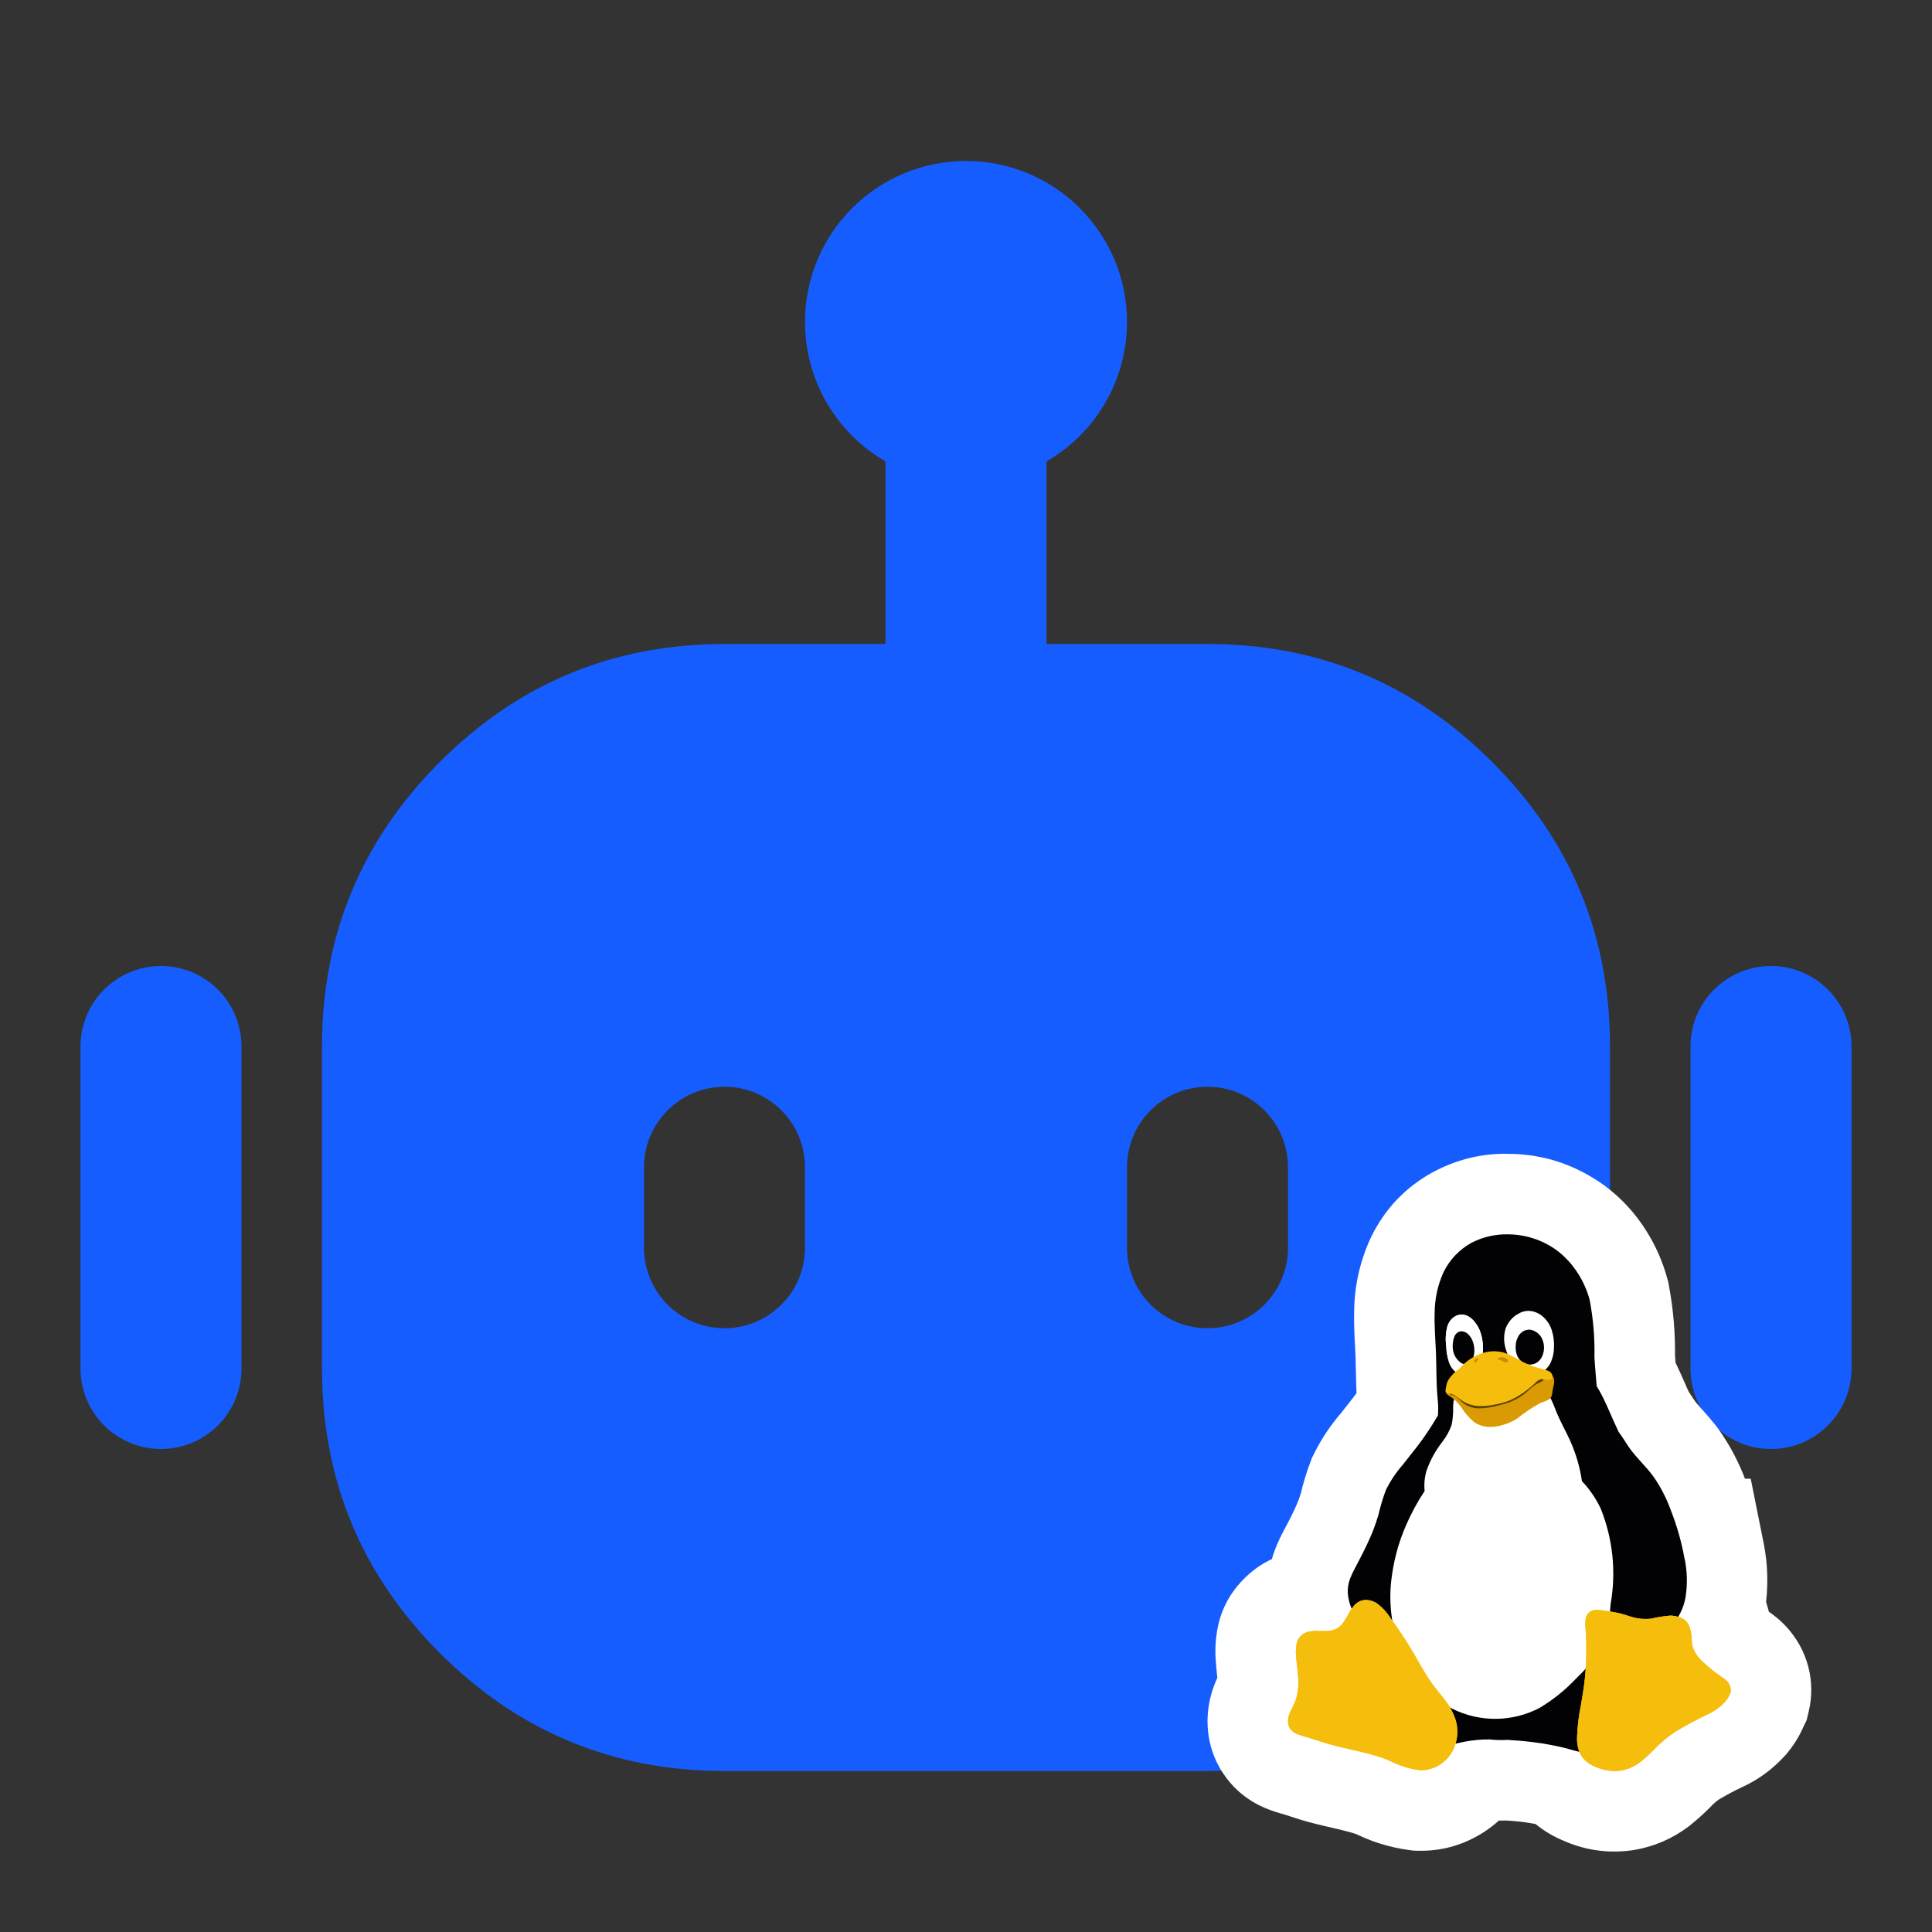 <svg xmlns="http://www.w3.org/2000/svg" xmlns:xlink="http://www.w3.org/1999/xlink" fill="none" version="1.1" width="36" height="36" viewBox="0 0 36 36"><rect x="0" y="0" width="36" height="36" fill="#333333" stroke="none"/><defs><clipPath id="master_svg0_1020_67083"><rect x="0" y="0" width="36" height="36" rx="0"/></clipPath></defs><g><g clip-path="url(#master_svg0_1020_67083)"><g><path d="M16.5,7.5Q16.5,7.426,16.507,7.353Q16.514,7.28,16.529,7.207Q16.543,7.135,16.565,7.065Q16.586,6.994,16.614,6.926Q16.642,6.858,16.677,6.793Q16.712,6.728,16.753,6.667Q16.794,6.605,16.84,6.548Q16.887,6.491,16.939,6.439Q16.991,6.387,17.048,6.34Q17.105,6.294,17.167,6.253Q17.228,6.212,17.293,6.177Q17.358,6.142,17.426,6.114Q17.494,6.086,17.565,6.065Q17.635,6.043,17.707,6.029Q17.78,6.014,17.853,6.007Q17.926,6,18,6Q18.074,6,18.147,6.007Q18.22,6.014,18.293,6.029Q18.365,6.043,18.435,6.065Q18.506,6.086,18.574,6.114Q18.642,6.142,18.707,6.177Q18.772,6.212,18.833,6.253Q18.895,6.294,18.952,6.34Q19.009,6.387,19.061,6.439Q19.113,6.491,19.16,6.548Q19.206,6.605,19.247,6.667Q19.288,6.728,19.323,6.793Q19.358,6.858,19.386,6.926Q19.414,6.994,19.435,7.065Q19.457,7.135,19.471,7.207Q19.486,7.28,19.493,7.353Q19.5,7.426,19.5,7.5L19.5,13.5Q19.5,13.574,19.493,13.647Q19.486,13.72,19.471,13.793Q19.457,13.865,19.435,13.935Q19.414,14.006,19.386,14.074Q19.358,14.142,19.323,14.207Q19.288,14.272,19.247,14.333Q19.206,14.395,19.16,14.452Q19.113,14.509,19.061,14.561Q19.009,14.613,18.952,14.66Q18.895,14.706,18.833,14.747Q18.772,14.788,18.707,14.823Q18.642,14.858,18.574,14.886Q18.506,14.914,18.435,14.935Q18.365,14.957,18.293,14.971Q18.22,14.986,18.147,14.993Q18.074,15,18,15Q17.926,15,17.853,14.993Q17.78,14.986,17.707,14.971Q17.635,14.957,17.565,14.935Q17.494,14.914,17.426,14.886Q17.358,14.858,17.293,14.823Q17.228,14.788,17.167,14.747Q17.105,14.706,17.048,14.66Q16.991,14.613,16.939,14.561Q16.887,14.509,16.84,14.452Q16.794,14.395,16.753,14.333Q16.712,14.272,16.677,14.207Q16.642,14.142,16.614,14.074Q16.586,14.006,16.565,13.935Q16.543,13.865,16.529,13.793Q16.514,13.72,16.507,13.647Q16.5,13.574,16.5,13.5L16.5,7.5Z" fill-rule="evenodd" fill="#165DFF" fill-opacity="1"/></g><g><path d="M1.5,19.5Q1.5,19.426,1.507,19.353Q1.514,19.28,1.529,19.207Q1.543,19.135,1.565,19.065Q1.586,18.994,1.614,18.926Q1.642,18.858,1.677,18.793Q1.712,18.728,1.753,18.667Q1.794,18.605,1.84,18.548Q1.887,18.491,1.939,18.439Q1.991,18.387,2.048,18.34Q2.105,18.294,2.167,18.253Q2.228,18.212,2.293,18.177Q2.358,18.142,2.426,18.114Q2.494,18.086,2.565,18.065Q2.635,18.043,2.707,18.029Q2.78,18.014,2.853,18.007Q2.926,18,3,18Q3.074,18,3.147,18.007Q3.22,18.014,3.293,18.029Q3.365,18.043,3.435,18.065Q3.506,18.086,3.574,18.114Q3.642,18.142,3.707,18.177Q3.772,18.212,3.833,18.253Q3.895,18.294,3.952,18.34Q4.009,18.387,4.061,18.439Q4.113,18.491,4.16,18.548Q4.206,18.605,4.247,18.667Q4.288,18.728,4.323,18.793Q4.358,18.858,4.386,18.926Q4.414,18.994,4.435,19.065Q4.457,19.135,4.471,19.207Q4.486,19.28,4.493,19.353Q4.5,19.426,4.5,19.5L4.5,25.5Q4.5,25.574,4.493,25.647Q4.486,25.72,4.471,25.793Q4.457,25.865,4.435,25.935Q4.414,26.006,4.386,26.074Q4.358,26.142,4.323,26.207Q4.288,26.272,4.247,26.333Q4.206,26.395,4.16,26.452Q4.113,26.509,4.061,26.561Q4.009,26.613,3.952,26.66Q3.895,26.706,3.833,26.747Q3.772,26.788,3.707,26.823Q3.642,26.858,3.574,26.886Q3.506,26.914,3.435,26.935Q3.365,26.957,3.293,26.971Q3.22,26.986,3.147,26.993Q3.074,27,3,27Q2.926,27,2.853,26.993Q2.78,26.986,2.707,26.971Q2.635,26.957,2.565,26.935Q2.494,26.914,2.426,26.886Q2.358,26.858,2.293,26.823Q2.228,26.788,2.167,26.747Q2.105,26.706,2.048,26.66Q1.991,26.613,1.939,26.561Q1.887,26.509,1.84,26.452Q1.794,26.395,1.753,26.333Q1.712,26.272,1.677,26.207Q1.642,26.142,1.614,26.074Q1.586,26.006,1.565,25.935Q1.543,25.865,1.529,25.793Q1.514,25.72,1.507,25.647Q1.5,25.574,1.5,25.5L1.5,19.5Z" fill-rule="evenodd" fill="#165DFF" fill-opacity="1"/></g><g><path d="M31.5,19.5C31.5,18.672,32.172,18,33,18C33.828,18,34.5,18.672,34.5,19.5L34.5,25.5C34.5,26.328,33.828,27,33,27C32.172,27,31.5,26.328,31.5,25.5L31.5,19.5ZM6,19.5L6,25.5Q6,28.607,8.197,30.803Q10.393,33,13.5,33L22.5,33Q25.607,33,27.803,30.803Q30,28.607,30,25.5L30,19.5Q30,16.393,27.803,14.197Q25.607,12,22.5,12L13.5,12Q10.393,12,8.197,14.197Q6,16.393,6,19.5ZM15,21.75L15,23.25C15,24.078,14.328,24.75,13.5,24.75C12.672,24.75,12,24.078,12,23.25L12,21.75C12,20.922,12.672,20.25,13.5,20.25C14.328,20.25,15,20.922,15,21.75ZM24,23.25L24,21.75C24,20.922,23.328,20.25,22.5,20.25C21.672,20.25,21,20.922,21,21.75L21,23.25C21,24.078,21.672,24.75,22.5,24.75C23.328,24.75,24,24.078,24,23.25Z" fill-rule="evenodd" fill="#165DFF" fill-opacity="1"/></g><g><ellipse cx="18" cy="6" rx="1.5" ry="1.5" fill-opacity="0" stroke-opacity="1" stroke="#165DFF" fill="none" stroke-width="3"/></g></g><g><rect x="20" y="20" width="16" height="16" rx="8" fill="#FFFFFF" fill-opacity="0"/><g><g><path d="M31.391,29.054C31.335,28.738,31.247,28.429,31.13,28.132C31.049,27.911,30.941,27.701,30.806,27.509C30.67,27.324,30.497,27.169,30.364,26.983C30.294,26.885,30.235,26.777,30.161,26.682C30.132,26.62,30.103,26.557,30.074,26.495C29.987,26.299,29.907,26.099,29.802,25.914C29.786,25.885,29.768,25.856,29.752,25.828C29.739,25.649,29.72,25.471,29.71,25.292C29.718,24.933,29.688,24.574,29.621,24.221C29.575,24.052,29.505,23.89,29.412,23.743C29.305,23.569,29.167,23.417,29.004,23.295C28.739,23.104,28.423,23.002,28.099,23C27.861,22.995,27.625,23.05,27.413,23.161C27.19,23.285,27.01,23.476,26.897,23.707C26.792,23.941,26.736,24.193,26.733,24.45C26.726,24.628,26.736,24.805,26.746,24.983C26.75,25.057,26.754,25.131,26.757,25.205C26.767,25.466,26.761,25.728,26.782,25.99C26.789,26.074,26.798,26.157,26.798,26.242C26.798,26.285,26.796,26.327,26.795,26.368L26.792,26.377C26.68,26.57,26.556,26.757,26.421,26.935C26.326,27.056,26.232,27.177,26.136,27.296C26.012,27.438,25.907,27.596,25.824,27.765C25.768,27.913,25.723,28.065,25.687,28.219L25.684,28.231Q25.605,28.497,25.487,28.747C25.479,28.763,25.471,28.779,25.465,28.794C25.417,28.893,25.368,28.993,25.316,29.09L25.257,29.203C25.22,29.271,25.187,29.341,25.158,29.412C25.142,29.456,25.129,29.501,25.121,29.547C25.107,29.644,25.113,29.742,25.139,29.836C25.144,29.859,25.152,29.883,25.159,29.906C25.168,29.93,25.176,29.953,25.186,29.977C25.163,30.01,25.142,30.044,25.123,30.08C25.097,30.13,25.068,30.178,25.036,30.225C25.005,30.272,24.963,30.312,24.916,30.341C24.864,30.369,24.806,30.386,24.748,30.389C24.69,30.393,24.63,30.393,24.572,30.389C24.514,30.386,24.456,30.391,24.397,30.401C24.271,30.42,24.174,30.521,24.157,30.648C24.15,30.688,24.147,30.729,24.147,30.77C24.147,30.794,24.148,30.819,24.15,30.843C24.158,30.988,24.183,31.131,24.19,31.275C24.192,31.303,24.194,31.331,24.194,31.359C24.194,31.475,24.174,31.591,24.135,31.7C24.103,31.783,24.055,31.858,24.025,31.942C24.01,31.982,24.001,32.025,24,32.07L24,32.077C24,32.12,24.011,32.162,24.032,32.2C24.062,32.248,24.107,32.286,24.158,32.308C24.211,32.331,24.265,32.347,24.32,32.361C24.443,32.394,24.561,32.439,24.683,32.476C25.078,32.596,25.494,32.645,25.877,32.801C26.057,32.896,26.253,32.958,26.455,32.986C26.583,32.989,26.71,32.956,26.819,32.889C26.928,32.822,27.017,32.725,27.076,32.609C27.095,32.57,27.111,32.53,27.124,32.489C27.143,32.485,27.162,32.481,27.182,32.477C27.33,32.442,27.48,32.421,27.632,32.414C27.669,32.415,27.706,32.413,27.743,32.411C27.846,32.422,27.949,32.426,28.053,32.422L28.092,32.42C28.118,32.423,28.146,32.424,28.173,32.426C28.355,32.437,28.536,32.456,28.716,32.483C28.875,32.508,29.033,32.539,29.189,32.578C29.268,32.603,29.349,32.625,29.43,32.643C29.439,32.666,29.449,32.688,29.461,32.71C29.526,32.806,29.618,32.879,29.724,32.92C29.872,32.988,30.036,33.014,30.197,32.993C30.329,32.971,30.453,32.917,30.561,32.836C30.664,32.752,30.762,32.663,30.853,32.566C30.964,32.457,31.083,32.358,31.212,32.271C31.409,32.152,31.613,32.042,31.821,31.944C31.944,31.888,32.056,31.808,32.148,31.707C32.188,31.659,32.22,31.606,32.242,31.548L32.244,31.543C32.248,31.525,32.25,31.507,32.25,31.489C32.249,31.452,32.24,31.415,32.222,31.382C32.201,31.346,32.174,31.315,32.141,31.291C32.109,31.265,32.075,31.244,32.041,31.22C31.969,31.171,31.901,31.117,31.837,31.059C31.768,31.006,31.706,30.946,31.648,30.881C31.591,30.814,31.55,30.733,31.531,30.647C31.525,30.594,31.52,30.54,31.518,30.487C31.514,30.426,31.501,30.367,31.48,30.31C31.465,30.272,31.444,30.238,31.416,30.207C31.378,30.171,31.33,30.145,31.28,30.13C31.277,30.129,31.274,30.128,31.271,30.127C31.34,30.013,31.387,29.887,31.409,29.754C31.445,29.522,31.439,29.284,31.393,29.054L31.391,29.054Z" fill-rule="evenodd" fill="#F5BD0C" fill-opacity="1"/><path d="M29.914,29.316Q29.856,28.991,29.735,28.683L29.727,28.663L29.719,28.643Q29.666,28.495,29.579,28.371L30.806,27.509L29.599,28.4Q29.577,28.37,29.479,28.261Q29.262,28.02,29.143,27.853Q29.093,27.784,29.012,27.658Q28.985,27.615,28.975,27.601L28.976,27.601L28.876,27.472L28.806,27.325Q28.772,27.252,28.71,27.117L28.71,27.117Q28.682,27.056,28.638,26.955Q28.537,26.725,28.495,26.649Q28.493,26.646,28.476,26.618Q28.466,26.6,28.46,26.59L28.282,26.288L28.256,25.938Q28.251,25.878,28.24,25.75Q28.22,25.507,28.212,25.375L28.209,25.317L28.21,25.26Q28.219,24.876,28.147,24.501L29.621,24.221L28.174,24.617Q28.162,24.573,28.141,24.539Q28.123,24.509,28.105,24.496Q28.111,24.5,28.094,24.5Q28.089,24.501,28.113,24.488L27.413,23.161L28.142,24.472Q28.212,24.433,28.245,24.366L26.897,23.707L28.264,24.325Q28.233,24.393,28.232,24.469Q28.228,24.613,28.244,24.901L28.244,24.901L28.244,24.901Q28.252,25.06,28.256,25.146Q28.26,25.261,28.263,25.47Q28.268,25.753,28.277,25.87Q28.278,25.886,28.282,25.92Q28.298,26.112,28.298,26.242Q28.298,26.297,28.296,26.38Q28.295,26.401,28.295,26.408L28.288,26.655L28.155,27.018L28.09,27.13Q27.874,27.502,27.615,27.843Q27.44,28.068,27.308,28.233L27.287,28.259L27.265,28.284Q27.208,28.35,27.17,28.427L25.824,27.765L27.226,28.298Q27.181,28.416,27.15,28.552L27.144,28.58L27.128,28.639L27.122,28.658Q27.01,29.036,26.841,29.391L26.831,29.414Q26.729,29.627,26.641,29.793L26.585,29.9Q26.561,29.944,26.551,29.969Q26.587,29.876,26.6,29.795Q26.629,29.602,26.587,29.446L26.593,29.47L26.599,29.494Q26.59,29.454,26.585,29.439Q26.577,29.417,26.578,29.419L26.88,30.172L26.415,30.837Q26.436,30.806,26.452,30.777Q26.372,30.929,26.278,31.068Q26.048,31.406,25.701,31.619L25.666,31.641L25.629,31.661Q25.256,31.863,24.834,31.887Q24.66,31.897,24.486,31.887Q24.575,31.892,24.653,31.879Q25.527,31.748,25.645,30.841L25.641,30.872L25.635,30.903Q25.647,30.836,25.647,30.768Q25.647,30.731,25.643,30.691L25.646,30.728L25.648,30.764Q25.65,30.79,25.661,30.886Q25.683,31.083,25.688,31.207L24.19,31.275L25.685,31.15Q25.693,31.253,25.694,31.357Q25.694,31.794,25.549,32.202L25.542,32.221L25.535,32.24Q25.494,32.346,25.424,32.485Q25.414,32.506,25.414,32.506Q25.427,32.478,25.439,32.442L25.433,32.46L25.426,32.477Q25.495,32.298,25.5,32.107L25.5,32.093Q25.501,31.752,25.34,31.465L24.032,32.2L25.308,31.412Q25.106,31.084,24.754,30.932Q24.705,30.911,24.675,30.904L24.695,30.908L24.714,30.913Q24.826,30.944,25.006,31.004Q25.086,31.031,25.117,31.04Q25.228,31.074,25.499,31.135Q26.099,31.272,26.441,31.41L26.51,31.439L26.577,31.474Q26.615,31.494,26.66,31.5L26.455,32.986L26.494,31.487Q26.248,31.48,26.038,31.609Q25.841,31.73,25.74,31.927Q25.705,31.998,25.687,32.057L25.944,31.202L26.876,31.008L27.182,32.477L26.84,31.016Q27.201,30.932,27.565,30.916L27.621,30.913L27.677,30.915Q27.651,30.914,27.631,30.915Q27.632,30.915,27.65,30.914L27.777,30.906L27.904,30.92Q27.954,30.925,27.989,30.923L28.143,30.914L28.281,30.932Q28.255,30.928,28.248,30.928Q28.276,30.93,28.295,30.931L28.173,32.426L28.256,30.929Q28.603,30.948,28.946,31.001Q29.261,31.05,29.553,31.123L29.591,31.133L29.628,31.144Q29.7,31.166,29.771,31.183L30.537,31.361L30.826,32.094Q30.807,32.047,30.784,32.003L29.461,32.71L30.704,31.871Q30.54,31.628,30.267,31.522L30.309,31.538L30.351,31.557Q30.186,31.481,30.002,31.505L30.197,32.993L29.959,31.512Q29.791,31.539,29.663,31.635L30.561,32.836L29.616,31.672Q29.698,31.605,29.759,31.54L29.779,31.519L29.799,31.498Q30.063,31.238,30.37,31.03L30.402,31.008L30.436,30.988Q30.803,30.766,31.182,30.587Q31.111,30.619,31.043,30.693L32.148,31.707L30.99,30.754Q30.894,30.871,30.839,31.017L30.864,30.95L30.898,30.882L32.244,31.543L30.786,31.192Q30.748,31.349,30.75,31.51Q30.754,31.819,30.9,32.091L32.222,31.382L30.926,32.138Q31.048,32.347,31.244,32.493L31.221,32.476L31.199,32.458Q31.227,32.481,31.233,32.485Q31.207,32.467,31.19,32.455Q31.004,32.328,30.835,32.176L31.837,31.059L30.909,32.238Q30.71,32.082,30.532,31.883L30.519,31.869L30.506,31.854Q30.174,31.463,30.065,30.966L30.051,30.898L30.043,30.83Q30.025,30.689,30.019,30.548L31.518,30.487L30.022,30.595Q30.031,30.716,30.071,30.826Q30.156,31.051,30.307,31.217L31.416,30.207L30.378,31.29Q30.589,31.492,30.866,31.572L30.848,31.567L29.002,30.988L29.986,29.354Q29.944,29.422,29.931,29.5Q29.94,29.438,29.922,29.349L31.393,29.054L31.393,30.554L30.133,30.554L29.914,29.316ZM32.868,28.792L31.391,29.054L31.391,27.554L32.622,27.554L32.864,28.759Q32.985,29.366,32.888,30.008Q32.806,30.486,32.556,30.901L31.271,30.127L31.72,28.696L31.729,28.699L31.28,30.13L31.694,28.689Q32.13,28.814,32.454,29.125L32.491,29.16L32.525,29.198Q32.762,29.457,32.888,29.794Q32.992,30.079,33.014,30.378L33.016,30.401L33.017,30.425Q33.018,30.445,33.02,30.464L31.531,30.647L32.997,30.329Q32.946,30.091,32.789,29.908L31.648,30.881L32.764,29.878L32.765,29.881L32.802,29.911L32.838,29.943Q32.863,29.966,32.892,29.985Q32.894,29.986,32.904,29.994Q33.008,30.063,33.082,30.123L32.141,31.291L33.037,30.088Q33.331,30.307,33.517,30.626L33.531,30.649L33.544,30.673Q33.744,31.047,33.75,31.468Q33.753,31.684,33.702,31.894L33.663,32.056L33.588,32.209L32.242,31.548L33.645,32.078Q33.525,32.395,33.306,32.661L33.281,32.692L33.254,32.721Q32.908,33.098,32.46,33.301Q32.222,33.413,31.988,33.555L31.212,32.271L32.054,33.513Q31.975,33.566,31.907,33.634L30.853,32.566L31.947,33.592Q31.747,33.806,31.506,34.001L31.483,34.02L31.459,34.038Q30.997,34.383,30.436,34.474L30.415,34.477L30.393,34.48Q29.719,34.568,29.098,34.283L29.724,32.92L29.182,34.318Q28.578,34.084,28.217,33.549L28.174,33.485L28.138,33.417Q28.08,33.308,28.034,33.193L29.43,32.643L29.089,34.104Q28.918,34.064,28.749,34.013L29.189,32.578L28.824,34.033Q28.664,33.993,28.487,33.966Q28.29,33.935,28.09,33.924L28.071,33.923L28.051,33.922L28.044,33.921Q27.964,33.916,27.903,33.908L28.092,32.42L28.179,33.917L28.118,33.921Q27.856,33.932,27.581,33.902L27.743,32.411L27.835,33.908Q27.694,33.917,27.587,33.913L27.632,32.414L27.698,33.913Q27.612,33.916,27.523,33.937L27.505,33.942L27.429,33.957L27.124,32.489L28.56,32.921Q28.505,33.103,28.412,33.291Q28.13,33.843,27.601,34.169Q27.055,34.502,26.416,34.486L26.332,34.483L26.25,34.472Q25.682,34.394,25.178,34.128L25.877,32.801L25.314,34.191Q25.197,34.144,24.833,34.06Q24.456,33.975,24.249,33.912Q24.179,33.89,24.059,33.851Q23.957,33.817,23.925,33.808L24.32,32.361L23.964,33.818Q23.757,33.767,23.562,33.685Q23.048,33.462,22.756,32.988L22.739,32.962L22.724,32.935Q22.499,32.534,22.5,32.061L22.501,32.033Q22.509,31.709,22.624,31.406L24.025,31.942L22.611,31.441Q22.658,31.309,22.742,31.141Q22.752,31.121,22.753,31.118Q22.745,31.136,22.735,31.161L24.135,31.7L22.721,31.199Q22.694,31.277,22.694,31.361Q22.694,31.381,22.695,31.401L22.693,31.372L22.692,31.344Q22.69,31.32,22.679,31.222Q22.659,31.038,22.653,30.922L24.15,30.843L22.658,30.995Q22.647,30.882,22.647,30.771Q22.647,30.581,22.679,30.394L24.157,30.648L22.669,30.456Q22.746,29.867,23.158,29.441Q23.578,29.007,24.142,28.922Q24.404,28.877,24.658,28.892Q24.66,28.892,24.661,28.892Q24.416,28.906,24.202,29.022L24.916,30.341L24.13,29.064Q23.927,29.188,23.795,29.383L23.795,29.384Q23.868,29.243,23.957,29.117L25.186,29.977L23.793,30.534Q23.767,30.468,23.734,30.373Q23.698,30.264,23.678,30.178L25.139,29.836L23.69,30.226Q23.57,29.781,23.642,29.298Q23.677,29.09,23.765,28.856Q23.843,28.662,23.929,28.505L23.992,28.386Q24.048,28.28,24.099,28.174Q24.121,28.124,24.132,28.103Q24.2,27.959,24.246,27.804L25.684,28.231L24.235,27.843L24.239,27.83L25.687,28.219L24.225,27.885Q24.302,27.546,24.421,27.233L24.446,27.167L24.477,27.104Q24.689,26.672,25.007,26.309L26.136,27.296L24.965,26.36Q25.083,26.212,25.227,26.027Q25.372,25.835,25.494,25.625L26.792,26.377L25.384,25.858L25.388,25.849L26.795,26.368L25.296,26.329Q25.296,26.309,25.297,26.275Q25.298,26.245,25.298,26.242L25.298,26.246Q25.297,26.231,25.293,26.184Q25.289,26.135,25.287,26.109Q25.27,25.897,25.264,25.518Q25.261,25.341,25.258,25.263Q25.255,25.201,25.248,25.065L25.248,25.065L25.248,25.065Q25.225,24.643,25.233,24.431Q25.242,23.729,25.53,23.09L25.54,23.069L25.55,23.048Q25.931,22.269,26.684,21.85L26.699,21.842L26.714,21.834Q27.38,21.483,28.105,21.5Q29.085,21.504,29.903,22.095Q30.376,22.449,30.684,22.947Q30.94,23.356,31.068,23.825L31.084,23.883L31.095,23.941Q31.225,24.626,31.21,25.324L29.71,25.292L31.208,25.209Q31.213,25.296,31.229,25.494Q31.242,25.64,31.248,25.718L29.752,25.828L31.044,25.066Q31.047,25.071,31.055,25.086Q31.088,25.14,31.11,25.178Q31.226,25.385,31.386,25.752Q31.425,25.84,31.439,25.872L31.439,25.872Q31.492,25.987,31.517,26.04L30.161,26.682L31.347,25.763Q31.429,25.869,31.538,26.04Q31.573,26.095,31.586,26.112Q31.605,26.139,31.707,26.253Q31.903,26.47,32.012,26.617L32.023,26.631L32.033,26.646Q32.35,27.097,32.54,27.62L31.13,28.132L32.524,27.58Q32.757,28.169,32.868,28.792Z" fill="#FFFFFF" fill-opacity="1"/></g></g><g><g><path d="M28.262,24.496C28.168,24.558,28.095,24.65,28.054,24.757C28.013,24.895,28.019,25.043,28.071,25.178C28.114,25.32,28.199,25.444,28.315,25.533C28.374,25.575,28.442,25.602,28.514,25.611C28.587,25.62,28.659,25.608,28.724,25.574C28.801,25.531,28.862,25.463,28.899,25.381C28.934,25.298,28.954,25.21,28.956,25.121C28.963,25.007,28.949,24.893,28.914,24.785C28.876,24.666,28.801,24.565,28.7,24.496C28.648,24.462,28.591,24.44,28.531,24.431C28.471,24.422,28.409,24.429,28.352,24.451C28.32,24.464,28.289,24.481,28.261,24.501" fill="#FFFFFF" fill-opacity="1"/></g><g><path d="M31.391,29.054C31.335,28.738,31.247,28.429,31.13,28.132C31.049,27.911,30.941,27.701,30.806,27.509C30.67,27.324,30.497,27.169,30.364,26.983C30.294,26.885,30.235,26.777,30.161,26.682C30.132,26.62,30.103,26.557,30.075,26.495C29.987,26.299,29.907,26.099,29.802,25.914C29.786,25.885,29.768,25.856,29.752,25.828C29.739,25.649,29.72,25.471,29.71,25.292C29.718,24.933,29.688,24.574,29.621,24.221C29.575,24.052,29.505,23.89,29.412,23.743C29.305,23.569,29.167,23.417,29.004,23.295C28.74,23.104,28.423,23.002,28.099,23C27.861,22.995,27.625,23.05,27.413,23.161C27.19,23.285,27.01,23.476,26.897,23.707C26.792,23.941,26.736,24.193,26.733,24.45C26.724,24.702,26.747,24.952,26.757,25.205C26.767,25.466,26.761,25.728,26.782,25.99C26.789,26.074,26.799,26.157,26.799,26.242C26.799,26.285,26.796,26.327,26.795,26.368L26.792,26.377C26.68,26.57,26.556,26.757,26.421,26.935C26.326,27.056,26.232,27.177,26.137,27.296C26.012,27.438,25.907,27.596,25.824,27.765C25.768,27.913,25.723,28.065,25.687,28.219L25.684,28.231C25.631,28.409,25.566,28.581,25.487,28.747C25.479,28.763,25.471,28.779,25.465,28.794C25.417,28.893,25.368,28.993,25.316,29.09L25.257,29.203C25.22,29.271,25.187,29.341,25.158,29.412C25.142,29.456,25.129,29.501,25.121,29.547C25.107,29.644,25.113,29.742,25.139,29.836C25.144,29.859,25.152,29.883,25.159,29.906C25.184,29.975,25.212,30.043,25.246,30.108C25.262,30.138,25.278,30.167,25.293,30.198L25.308,30.219C25.323,30.247,25.339,30.275,25.356,30.301L25.358,30.305C25.377,30.336,25.398,30.366,25.417,30.396L25.421,30.401C25.442,30.43,25.462,30.46,25.484,30.489C25.566,30.812,25.715,31.112,25.92,31.371C25.888,31.428,25.86,31.484,25.828,31.54C25.716,31.705,25.624,31.883,25.552,32.069C25.523,32.165,25.515,32.267,25.532,32.366C25.547,32.467,25.597,32.557,25.674,32.623C25.726,32.663,25.785,32.691,25.848,32.705C25.91,32.718,25.975,32.725,26.04,32.721C26.284,32.702,26.525,32.653,26.758,32.577C26.898,32.539,27.039,32.506,27.182,32.477C27.33,32.442,27.48,32.421,27.632,32.414C27.669,32.415,27.706,32.413,27.743,32.411C27.846,32.422,27.949,32.426,28.053,32.422L28.092,32.42C28.118,32.423,28.146,32.424,28.173,32.426C28.355,32.437,28.536,32.456,28.716,32.483C28.875,32.508,29.033,32.539,29.189,32.578C29.429,32.652,29.676,32.701,29.927,32.722C29.993,32.726,30.059,32.72,30.125,32.707C30.19,32.693,30.251,32.664,30.304,32.624C30.381,32.559,30.431,32.469,30.448,32.368C30.464,32.269,30.457,32.167,30.427,32.071C30.354,31.885,30.261,31.707,30.147,31.543C30.107,31.475,30.07,31.405,30.031,31.337C30.201,31.143,30.351,30.931,30.477,30.706C30.554,30.71,30.63,30.701,30.704,30.677C30.896,30.611,31.063,30.483,31.179,30.314C31.214,30.263,31.242,30.208,31.258,30.148C31.334,30.029,31.385,29.895,31.409,29.754C31.445,29.522,31.439,29.284,31.393,29.054L31.391,29.054Z" fill="#020204" fill-opacity="1"/></g><g><path d="M27.168,25.89C27.134,25.935,27.11,25.988,27.098,26.042C27.086,26.097,27.078,26.154,27.077,26.21C27.081,26.323,27.072,26.435,27.05,26.546C27.011,26.661,26.953,26.767,26.879,26.862C26.75,27.026,26.649,27.21,26.58,27.407C26.545,27.529,26.533,27.656,26.546,27.783C26.413,27.983,26.298,28.195,26.202,28.416C26.055,28.75,25.961,29.107,25.922,29.471C25.875,29.918,25.94,30.371,26.109,30.786C26.233,31.085,26.422,31.353,26.661,31.569C26.784,31.677,26.919,31.769,27.064,31.841C27.577,32.096,28.177,32.09,28.685,31.826C28.938,31.675,29.17,31.489,29.372,31.273C29.503,31.152,29.619,31.017,29.721,30.87C29.891,30.569,29.991,30.232,30.012,29.886C30.117,29.287,30.053,28.671,29.826,28.108C29.737,27.921,29.62,27.749,29.477,27.599C29.439,27.337,29.364,27.081,29.255,26.84C29.176,26.667,29.081,26.501,29.007,26.324C28.978,26.251,28.951,26.177,28.918,26.107C28.887,26.036,28.843,25.97,28.789,25.914C28.731,25.859,28.662,25.818,28.586,25.794C28.51,25.77,28.432,25.756,28.353,25.754C28.195,25.746,28.036,25.767,27.88,25.761C27.754,25.755,27.63,25.733,27.503,25.741C27.441,25.744,27.378,25.756,27.32,25.78C27.261,25.803,27.209,25.841,27.168,25.892M27.219,24.495C27.16,24.499,27.104,24.525,27.061,24.566C27.018,24.607,26.986,24.66,26.969,24.717C26.939,24.833,26.931,24.955,26.948,25.074C26.95,25.182,26.969,25.291,27.004,25.394C27.024,25.444,27.052,25.491,27.089,25.53C27.127,25.569,27.174,25.598,27.226,25.611C27.275,25.624,27.327,25.621,27.374,25.606C27.421,25.59,27.465,25.563,27.5,25.528C27.552,25.474,27.589,25.408,27.608,25.337C27.626,25.265,27.635,25.19,27.633,25.115C27.633,25.023,27.619,24.93,27.591,24.841C27.564,24.751,27.516,24.67,27.453,24.602C27.422,24.569,27.387,24.542,27.347,24.521C27.307,24.502,27.263,24.492,27.219,24.495ZM28.262,24.495C28.168,24.557,28.095,24.649,28.054,24.756C28.013,24.894,28.019,25.042,28.071,25.177C28.114,25.319,28.199,25.443,28.315,25.532C28.374,25.574,28.442,25.601,28.514,25.61C28.587,25.619,28.659,25.607,28.724,25.573C28.801,25.53,28.862,25.462,28.899,25.38C28.934,25.298,28.954,25.209,28.956,25.12C28.963,25.006,28.949,24.892,28.914,24.784C28.876,24.665,28.801,24.564,28.7,24.495C28.648,24.461,28.591,24.439,28.531,24.43C28.471,24.421,28.409,24.428,28.352,24.45C28.32,24.463,28.289,24.48,28.261,24.5" fill="#FFFFFF" fill-opacity="1"/></g><g><path d="M28.474,24.778C28.439,24.78,28.406,24.792,28.376,24.811C28.346,24.83,28.321,24.855,28.301,24.884C28.264,24.944,28.243,25.013,28.242,25.084C28.239,25.137,28.247,25.19,28.263,25.241C28.28,25.291,28.31,25.335,28.35,25.369C28.391,25.404,28.442,25.424,28.496,25.427C28.55,25.429,28.602,25.415,28.646,25.384C28.681,25.358,28.71,25.325,28.73,25.286C28.749,25.248,28.761,25.206,28.767,25.164C28.778,25.088,28.765,25.009,28.732,24.941C28.698,24.872,28.64,24.82,28.569,24.792C28.539,24.779,28.507,24.775,28.474,24.776" fill="#020204" fill-opacity="1"/></g><g><path d="M27.219,24.496C27.16,24.5,27.104,24.526,27.061,24.567C27.018,24.608,26.986,24.661,26.969,24.718C26.939,24.834,26.931,24.956,26.948,25.075C26.95,25.184,26.969,25.292,27.004,25.395C27.024,25.446,27.052,25.492,27.089,25.531C27.127,25.57,27.174,25.599,27.226,25.612C27.275,25.625,27.327,25.622,27.374,25.607C27.421,25.591,27.465,25.564,27.5,25.529C27.552,25.475,27.589,25.409,27.608,25.338C27.626,25.266,27.635,25.191,27.633,25.117C27.633,25.024,27.619,24.931,27.591,24.842C27.564,24.752,27.516,24.671,27.453,24.603C27.422,24.57,27.387,24.543,27.347,24.522C27.307,24.503,27.263,24.493,27.219,24.496Z" fill="#FFFFFF" fill-opacity="1"/></g><g><path d="M27.077,24.993C27.063,25.067,27.066,25.145,27.089,25.218C27.107,25.266,27.133,25.31,27.168,25.347C27.19,25.371,27.216,25.392,27.245,25.407C27.275,25.422,27.308,25.427,27.341,25.419C27.37,25.411,27.396,25.393,27.414,25.369C27.433,25.344,27.446,25.316,27.455,25.287C27.48,25.2,27.478,25.108,27.451,25.02C27.433,24.957,27.399,24.899,27.351,24.855C27.328,24.835,27.299,24.819,27.269,24.812C27.239,24.804,27.207,24.806,27.177,24.819C27.147,24.835,27.121,24.861,27.106,24.892C27.091,24.923,27.081,24.957,27.076,24.991" fill="#020204" fill-opacity="1"/></g><g><path d="M26.938,25.932C26.94,25.942,26.943,25.952,26.949,25.96C26.959,25.975,26.971,25.988,26.986,25.998C27.001,26.008,27.015,26.017,27.029,26.026C27.105,26.078,27.172,26.143,27.226,26.219C27.291,26.324,27.374,26.418,27.467,26.498C27.538,26.548,27.622,26.578,27.709,26.586C27.81,26.594,27.912,26.582,28.009,26.55C28.099,26.524,28.186,26.486,28.267,26.435C28.407,26.322,28.556,26.221,28.714,26.137C28.752,26.124,28.789,26.114,28.824,26.097C28.86,26.081,28.891,26.055,28.91,26.019C28.922,25.983,28.929,25.945,28.931,25.907C28.936,25.867,28.949,25.828,28.956,25.788C28.965,25.748,28.961,25.706,28.947,25.667C28.932,25.637,28.907,25.612,28.878,25.597C28.848,25.582,28.815,25.573,28.782,25.572C28.715,25.574,28.649,25.581,28.585,25.592C28.497,25.6,28.409,25.589,28.321,25.592C28.213,25.596,28.104,25.62,27.994,25.625C27.869,25.631,27.745,25.611,27.62,25.606C27.566,25.602,27.511,25.605,27.457,25.614C27.403,25.621,27.352,25.641,27.307,25.673C27.265,25.706,27.227,25.742,27.189,25.78C27.17,25.798,27.148,25.813,27.125,25.826C27.1,25.838,27.075,25.845,27.048,25.844C27.035,25.841,27.02,25.841,27.007,25.844C26.999,25.847,26.992,25.851,26.986,25.857L26.97,25.877C26.959,25.894,26.949,25.912,26.941,25.93" fill="#D99A03" fill-opacity="1"/></g><g><path d="M27.213,25.65C27.17,25.677,27.127,25.706,27.084,25.736C27.061,25.751,27.042,25.77,27.028,25.793C27.02,25.811,27.017,25.83,27.018,25.849C27.019,25.868,27.019,25.887,27.018,25.906C27.017,25.918,27.013,25.932,27.013,25.945C27.013,25.952,27.013,25.959,27.015,25.964C27.017,25.971,27.019,25.976,27.024,25.981C27.029,25.986,27.037,25.991,27.046,25.993C27.053,25.995,27.062,25.996,27.071,25.999C27.109,26.01,27.144,26.031,27.173,26.059C27.203,26.086,27.229,26.117,27.261,26.143C27.349,26.21,27.455,26.244,27.564,26.243C27.672,26.241,27.78,26.225,27.884,26.198C27.967,26.18,28.048,26.157,28.127,26.129C28.25,26.082,28.363,26.014,28.461,25.926C28.503,25.884,28.548,25.846,28.597,25.811C28.641,25.783,28.692,25.764,28.736,25.737C28.741,25.735,28.744,25.732,28.748,25.73C28.752,25.726,28.755,25.723,28.757,25.718C28.76,25.711,28.76,25.702,28.757,25.694C28.755,25.686,28.752,25.679,28.747,25.674C28.742,25.667,28.735,25.66,28.729,25.655C28.678,25.617,28.618,25.596,28.555,25.593C28.491,25.589,28.431,25.593,28.37,25.581C28.312,25.569,28.256,25.552,28.202,25.532C28.143,25.513,28.084,25.498,28.023,25.488C27.88,25.465,27.735,25.468,27.593,25.5C27.461,25.53,27.332,25.581,27.213,25.65Z" fill="#604405" fill-opacity="1"/></g><g><path d="M27.199,25.499C27.136,25.542,27.078,25.596,27.029,25.656C27.001,25.689,26.977,25.729,26.962,25.771C26.952,25.804,26.946,25.839,26.94,25.874C26.937,25.886,26.935,25.899,26.935,25.913C26.935,25.92,26.936,25.926,26.938,25.932C26.94,25.939,26.943,25.944,26.948,25.949C26.955,25.956,26.965,25.961,26.976,25.963C26.986,25.965,26.997,25.965,27.008,25.966C27.056,25.974,27.102,25.994,27.141,26.023C27.181,26.051,27.218,26.084,27.259,26.11C27.351,26.166,27.456,26.196,27.564,26.199C27.671,26.201,27.778,26.19,27.882,26.166C27.966,26.151,28.048,26.127,28.128,26.096C28.248,26.043,28.36,25.975,28.462,25.893C28.509,25.857,28.555,25.819,28.598,25.778C28.612,25.763,28.626,25.749,28.642,25.735C28.657,25.722,28.675,25.712,28.693,25.705C28.723,25.697,28.754,25.696,28.785,25.704C28.806,25.71,28.83,25.712,28.853,25.712C28.865,25.712,28.876,25.71,28.887,25.706C28.898,25.702,28.907,25.695,28.914,25.686C28.924,25.674,28.928,25.659,28.928,25.644C28.928,25.628,28.924,25.614,28.916,25.6C28.9,25.574,28.875,25.554,28.847,25.543C28.809,25.528,28.769,25.515,28.729,25.507C28.604,25.477,28.484,25.433,28.37,25.375C28.312,25.346,28.259,25.314,28.202,25.284C28.144,25.252,28.085,25.224,28.024,25.204C27.882,25.165,27.732,25.171,27.594,25.224C27.441,25.279,27.304,25.373,27.198,25.5" fill="#F5BD0C" fill-opacity="1"/></g><g><path d="M27.914,25.321C27.922,25.347,27.961,25.342,27.984,25.353C28.007,25.364,28.02,25.386,28.042,25.388C28.065,25.39,28.097,25.38,28.101,25.359C28.105,25.33,28.063,25.312,28.037,25.302C28.002,25.285,27.962,25.284,27.927,25.3C27.919,25.303,27.912,25.313,27.914,25.321ZM27.536,25.307C27.507,25.297,27.458,25.35,27.473,25.378C27.477,25.386,27.49,25.395,27.499,25.39C27.508,25.386,27.524,25.355,27.538,25.345C27.549,25.336,27.547,25.311,27.536,25.307Z" fill="#CD8907" fill-opacity="1"/></g><g><path d="M32.242,31.548C32.22,31.606,32.188,31.659,32.148,31.707C32.056,31.808,31.944,31.888,31.821,31.944C31.613,32.042,31.409,32.152,31.212,32.271C31.083,32.358,30.964,32.457,30.853,32.566C30.762,32.663,30.664,32.753,30.561,32.836C30.453,32.917,30.329,32.972,30.197,32.993C30.036,33.014,29.872,32.988,29.724,32.92C29.618,32.879,29.526,32.806,29.461,32.71C29.406,32.607,29.381,32.492,29.386,32.376C29.393,32.172,29.417,31.969,29.459,31.768C29.487,31.6,29.516,31.433,29.533,31.264C29.564,30.956,29.567,30.647,29.544,30.338C29.539,30.287,29.539,30.234,29.544,30.183C29.551,30.078,29.638,29.998,29.742,29.999C29.789,29.998,29.836,30.002,29.882,30.011C29.992,30.025,30.102,30.044,30.21,30.069C30.277,30.087,30.343,30.112,30.41,30.131C30.522,30.164,30.641,30.174,30.757,30.163C30.879,30.134,31.003,30.115,31.128,30.104C31.18,30.106,31.232,30.115,31.28,30.131C31.33,30.145,31.378,30.171,31.416,30.208C31.444,30.238,31.465,30.272,31.48,30.31C31.501,30.367,31.514,30.427,31.518,30.487C31.52,30.54,31.525,30.594,31.531,30.648C31.55,30.734,31.591,30.814,31.648,30.881C31.706,30.946,31.768,31.006,31.837,31.06C31.901,31.118,31.969,31.171,32.041,31.221C32.075,31.244,32.109,31.265,32.141,31.291C32.174,31.315,32.201,31.347,32.222,31.382C32.248,31.432,32.257,31.489,32.244,31.543" fill="#F5BD0C" fill-opacity="1"/></g><g><path d="M32.242,31.548C32.22,31.606,32.188,31.659,32.148,31.707C32.056,31.808,31.944,31.888,31.821,31.944C31.613,32.042,31.409,32.152,31.212,32.271C31.083,32.358,30.964,32.457,30.853,32.566C30.762,32.663,30.664,32.753,30.561,32.836C30.453,32.917,30.329,32.971,30.197,32.993C30.036,33.014,29.872,32.988,29.724,32.92C29.618,32.879,29.526,32.806,29.461,32.71C29.406,32.607,29.381,32.492,29.386,32.376C29.393,32.172,29.417,31.969,29.459,31.768C29.487,31.6,29.516,31.433,29.533,31.264C29.564,30.956,29.567,30.646,29.544,30.338C29.539,30.287,29.539,30.234,29.544,30.183C29.551,30.078,29.638,29.998,29.742,29.999C29.789,29.998,29.836,30.002,29.882,30.011C29.992,30.024,30.102,30.043,30.21,30.069C30.276,30.087,30.343,30.112,30.41,30.131C30.522,30.164,30.641,30.174,30.757,30.163C30.879,30.134,31.003,30.115,31.128,30.104C31.18,30.106,31.232,30.115,31.28,30.131C31.33,30.145,31.378,30.171,31.416,30.208C31.444,30.238,31.465,30.272,31.48,30.31C31.501,30.367,31.514,30.426,31.518,30.487C31.52,30.54,31.525,30.594,31.531,30.648C31.55,30.734,31.591,30.814,31.648,30.881C31.706,30.946,31.768,31.006,31.837,31.06C31.901,31.118,31.969,31.171,32.041,31.22C32.075,31.244,32.109,31.265,32.141,31.291C32.174,31.315,32.201,31.347,32.222,31.382C32.248,31.431,32.257,31.488,32.244,31.543M25.344,29.833C25.398,29.812,25.456,29.807,25.513,29.818C25.57,29.829,25.624,29.852,25.671,29.886C25.762,29.956,25.841,30.043,25.904,30.141C26.059,30.357,26.207,30.578,26.342,30.808C26.452,30.995,26.551,31.187,26.678,31.362C26.76,31.476,26.853,31.582,26.937,31.696C27.024,31.808,27.089,31.935,27.13,32.07C27.178,32.25,27.159,32.441,27.076,32.607C27.017,32.724,26.928,32.821,26.819,32.888C26.71,32.955,26.583,32.988,26.455,32.985C26.253,32.957,26.057,32.894,25.877,32.799C25.494,32.644,25.078,32.595,24.683,32.474C24.561,32.438,24.443,32.393,24.32,32.359C24.265,32.346,24.211,32.329,24.158,32.307C24.107,32.285,24.062,32.247,24.032,32.199C24.01,32.16,23.999,32.115,24,32.07C24.001,32.026,24.01,31.982,24.025,31.942C24.055,31.858,24.103,31.783,24.135,31.701C24.183,31.564,24.202,31.418,24.19,31.274C24.183,31.13,24.158,30.986,24.15,30.842C24.144,30.777,24.146,30.712,24.157,30.649C24.174,30.521,24.271,30.42,24.397,30.401C24.456,30.391,24.514,30.386,24.572,30.39C24.63,30.393,24.69,30.393,24.748,30.39C24.806,30.386,24.864,30.37,24.916,30.342C24.963,30.313,25.005,30.272,25.036,30.225C25.068,30.179,25.097,30.131,25.123,30.08C25.15,30.03,25.179,29.983,25.214,29.938C25.247,29.893,25.292,29.858,25.344,29.833Z" fill="#F5BD0C" fill-opacity="1"/></g><g><path d="M25.344,29.835C25.398,29.813,25.456,29.808,25.513,29.819C25.57,29.83,25.624,29.854,25.671,29.887C25.762,29.957,25.841,30.045,25.904,30.142C26.059,30.358,26.207,30.58,26.342,30.81C26.452,30.996,26.551,31.188,26.678,31.363C26.76,31.477,26.853,31.583,26.937,31.697C27.024,31.809,27.089,31.936,27.13,32.071C27.178,32.251,27.159,32.442,27.076,32.609C27.017,32.725,26.928,32.822,26.819,32.889C26.71,32.956,26.583,32.989,26.455,32.986C26.253,32.958,26.057,32.896,25.877,32.801C25.494,32.645,25.078,32.596,24.683,32.476C24.561,32.439,24.443,32.394,24.32,32.361C24.265,32.347,24.211,32.33,24.158,32.308C24.107,32.286,24.062,32.248,24.032,32.2C24.01,32.161,23.999,32.116,24,32.071C24.001,32.027,24.01,31.983,24.025,31.943C24.055,31.859,24.103,31.784,24.135,31.702C24.183,31.566,24.202,31.419,24.19,31.275C24.183,31.131,24.158,30.988,24.15,30.843C24.144,30.778,24.146,30.714,24.157,30.65C24.174,30.523,24.271,30.421,24.397,30.402C24.456,30.392,24.514,30.387,24.572,30.391C24.63,30.394,24.69,30.394,24.748,30.391C24.806,30.387,24.864,30.371,24.916,30.343C24.963,30.314,25.005,30.274,25.036,30.227C25.068,30.18,25.097,30.132,25.123,30.081C25.15,30.031,25.179,29.984,25.214,29.94C25.247,29.894,25.292,29.858,25.344,29.835Z" fill="#F5BD0C" fill-opacity="1"/></g><g><path d="M25.428,29.928C25.477,29.909,25.53,29.906,25.581,29.918C25.631,29.931,25.679,29.954,25.719,29.988C25.797,30.057,25.863,30.139,25.913,30.232C26.044,30.449,26.173,30.668,26.292,30.891C26.379,31.062,26.477,31.227,26.584,31.385C26.659,31.487,26.745,31.581,26.822,31.682C26.902,31.781,26.962,31.894,26.999,32.015C27.043,32.175,27.025,32.346,26.95,32.495C26.895,32.599,26.813,32.688,26.712,32.747C26.611,32.807,26.494,32.836,26.378,32.831C26.195,32.802,26.017,32.746,25.849,32.664C25.515,32.54,25.152,32.525,24.809,32.428C24.686,32.394,24.567,32.348,24.443,32.317C24.388,32.305,24.333,32.289,24.28,32.269C24.227,32.249,24.181,32.211,24.15,32.163C24.131,32.125,24.121,32.082,24.123,32.04C24.125,31.998,24.134,31.955,24.149,31.915C24.179,31.836,24.226,31.763,24.256,31.684C24.298,31.561,24.312,31.431,24.299,31.302C24.29,31.173,24.267,31.046,24.26,30.917C24.256,30.86,24.258,30.802,24.268,30.745C24.278,30.688,24.304,30.635,24.344,30.593C24.39,30.55,24.447,30.522,24.508,30.515C24.57,30.507,24.631,30.507,24.692,30.515C24.753,30.522,24.815,30.525,24.876,30.524C24.997,30.524,25.107,30.452,25.158,30.34C25.184,30.29,25.206,30.238,25.223,30.185C25.242,30.132,25.267,30.081,25.297,30.033C25.327,29.985,25.371,29.947,25.423,29.925" fill="#F5BD0C" fill-opacity="1"/></g></g></g></g></svg>